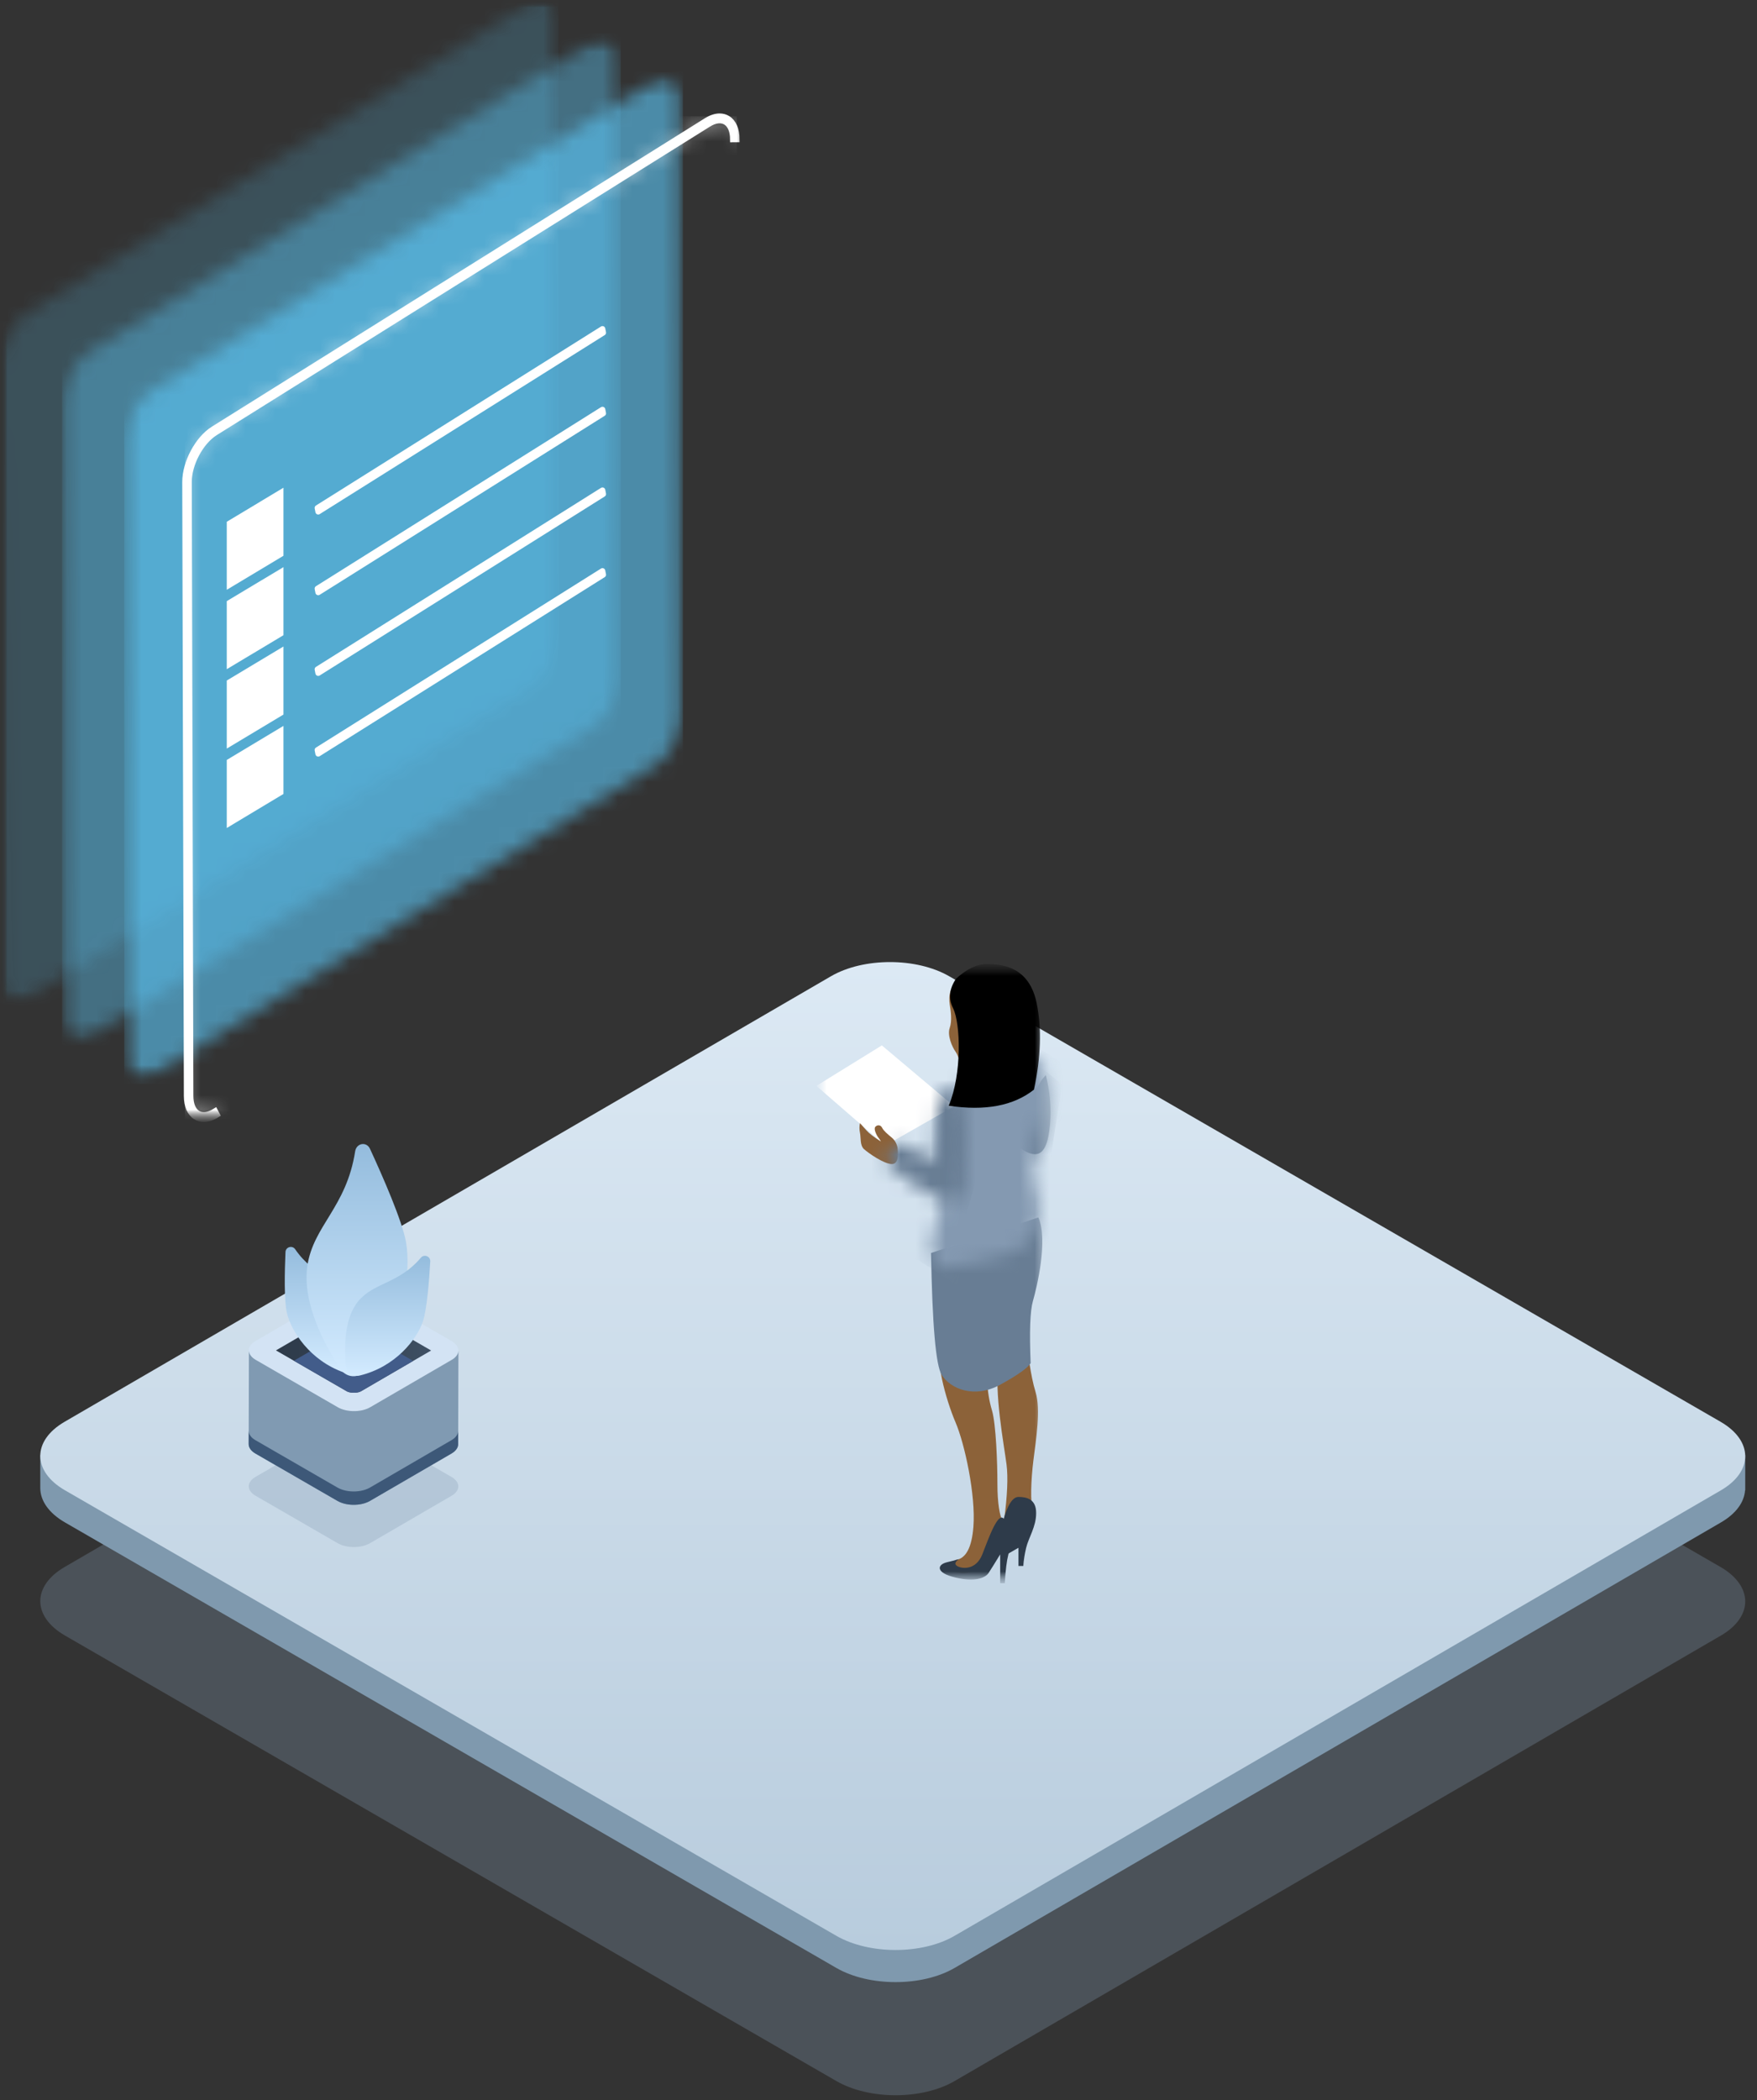 <svg width="118" height="141" viewBox="0 0 118 141" fill="none" xmlns="http://www.w3.org/2000/svg">
<rect x="0" y="0" width="118" height="141" fill="#333333" stroke="none"/>
<g opacity="0.3">
<path d="M115.553 105.204C117.751 106.473 117.763 108.535 115.579 109.804L64.111 139.714C61.924 140.986 58.367 140.983 56.169 139.714L4.365 109.805C2.162 108.534 2.151 106.475 4.339 105.204L55.806 75.294C57.99 74.025 61.547 74.023 63.749 75.294L115.553 105.204Z" fill="#8499B1"/>
</g>
<path d="M115.663 97.68C115.625 97.657 115.592 97.632 115.553 97.609L63.749 67.701C61.547 66.429 57.99 66.431 55.806 67.701L4.339 97.61C4.3 97.633 4.267 97.657 4.231 97.68H2.705V99.91C2.71 100.743 3.264 101.575 4.365 102.211L56.169 132.12C58.367 133.389 61.924 133.391 64.112 132.12L115.579 102.21C116.607 101.613 117.142 100.841 117.198 100.057H117.209V97.68H115.663Z" fill="#7F99AE"/>
<path d="M115.553 95.453C117.751 96.722 117.763 98.784 115.579 100.053L64.111 129.963C61.924 131.235 58.367 131.232 56.169 129.963L4.365 100.054C2.162 98.783 2.151 96.724 4.339 95.453L55.806 65.543C57.99 64.274 61.547 64.272 63.749 65.543L115.553 95.453Z" fill="url(#paint0_linear_4346_6348)"/>
<path opacity="0.3" d="M30.323 99.156C30.927 99.505 30.93 100.072 30.33 100.42L24.855 103.602C24.256 103.951 23.277 103.951 22.674 103.602L17.163 100.42C16.558 100.071 16.556 99.505 17.156 99.156L22.631 95.975C23.231 95.626 24.208 95.626 24.812 95.975L30.323 99.156Z" fill="#8499B1"/>
<path d="M30.323 90.032C30.927 90.381 30.93 90.947 30.33 91.296L24.856 94.477C24.256 94.826 23.278 94.826 22.674 94.477L17.163 91.296C16.559 90.947 16.557 90.381 17.157 90.032L22.631 86.851C23.231 86.502 24.208 86.501 24.813 86.85L30.323 90.032Z" fill="#D3E3F4"/>
<path d="M28.954 90.668L27.749 91.368L24.236 93.41C24.155 93.457 23.977 93.505 23.766 93.505C23.539 93.505 23.368 93.453 23.291 93.407L19.738 91.356L18.532 90.661L23.251 87.918C23.332 87.871 23.509 87.823 23.721 87.823C23.948 87.823 24.119 87.875 24.195 87.92L28.954 90.668Z" fill="url(#paint1_linear_4346_6348)"/>
<path d="M27.748 91.368L24.235 93.41C24.154 93.457 23.977 93.504 23.765 93.504C23.538 93.504 23.367 93.453 23.291 93.407L19.737 91.356L23.25 89.314C23.331 89.267 23.509 89.22 23.721 89.22C23.947 89.22 24.118 89.272 24.195 89.317L27.748 91.368Z" fill="#425C8A"/>
<path d="M30.783 90.714C30.782 90.73 30.781 90.746 30.778 90.763C30.776 90.776 30.771 90.789 30.768 90.802C30.764 90.817 30.76 90.833 30.755 90.848C30.751 90.861 30.745 90.873 30.739 90.886C30.732 90.902 30.725 90.918 30.716 90.934C30.71 90.945 30.703 90.957 30.696 90.968C30.684 90.987 30.673 91.004 30.66 91.022C30.652 91.033 30.643 91.043 30.635 91.053C30.615 91.077 30.593 91.1 30.569 91.124C30.561 91.132 30.553 91.14 30.544 91.149C30.529 91.162 30.513 91.174 30.497 91.187C30.483 91.199 30.469 91.21 30.453 91.222C30.436 91.234 30.417 91.246 30.398 91.258C30.379 91.271 30.361 91.284 30.339 91.296L24.865 94.477C24.819 94.504 24.77 94.528 24.72 94.551C24.705 94.557 24.691 94.564 24.676 94.57C24.637 94.586 24.596 94.602 24.555 94.615C24.54 94.621 24.526 94.626 24.51 94.631C24.484 94.639 24.458 94.646 24.431 94.653C24.411 94.659 24.391 94.665 24.37 94.67C24.342 94.677 24.314 94.682 24.285 94.688C24.266 94.692 24.246 94.696 24.227 94.7C24.169 94.71 24.11 94.718 24.051 94.724C24.033 94.726 24.015 94.728 23.996 94.729C23.962 94.732 23.927 94.734 23.892 94.736C23.869 94.737 23.847 94.737 23.825 94.738C23.797 94.738 23.769 94.739 23.74 94.738C23.717 94.738 23.693 94.737 23.669 94.736C23.643 94.735 23.617 94.734 23.591 94.732C23.567 94.73 23.544 94.728 23.52 94.726C23.494 94.724 23.469 94.721 23.443 94.717C23.42 94.715 23.397 94.711 23.373 94.708C23.346 94.703 23.319 94.699 23.292 94.694C23.27 94.69 23.249 94.685 23.228 94.68C23.195 94.673 23.164 94.665 23.132 94.657C23.114 94.652 23.097 94.648 23.079 94.643C23.023 94.626 22.967 94.608 22.914 94.587C22.906 94.584 22.899 94.58 22.892 94.578C22.818 94.548 22.748 94.515 22.683 94.477L17.173 91.296C16.868 91.12 16.717 90.89 16.717 90.66L16.7 96.949C16.699 97.18 16.851 97.41 17.155 97.586L22.665 100.767C22.73 100.805 22.801 100.837 22.874 100.867C22.878 100.869 22.883 100.872 22.887 100.873L22.896 100.876C22.949 100.897 23.005 100.915 23.061 100.932L23.075 100.937C23.087 100.94 23.101 100.943 23.114 100.946C23.146 100.955 23.177 100.963 23.21 100.97C23.219 100.972 23.227 100.974 23.235 100.976C23.248 100.979 23.261 100.98 23.274 100.983C23.301 100.988 23.328 100.993 23.356 100.997C23.366 100.999 23.378 101.001 23.388 101.003C23.401 101.004 23.413 101.005 23.425 101.007C23.451 101.01 23.476 101.013 23.502 101.015C23.514 101.017 23.526 101.018 23.539 101.019C23.55 101.02 23.562 101.02 23.574 101.021C23.599 101.023 23.625 101.025 23.652 101.025C23.665 101.026 23.678 101.027 23.691 101.028C23.702 101.028 23.712 101.027 23.722 101.027C23.751 101.028 23.779 101.028 23.807 101.027C23.821 101.027 23.835 101.027 23.849 101.027C23.857 101.026 23.866 101.025 23.874 101.025C23.909 101.024 23.944 101.021 23.979 101.018C23.993 101.017 24.007 101.017 24.02 101.015L24.033 101.014C24.093 101.007 24.151 101 24.209 100.989L24.218 100.988C24.235 100.985 24.251 100.981 24.267 100.977C24.296 100.972 24.324 100.966 24.352 100.959C24.373 100.954 24.393 100.948 24.413 100.943C24.44 100.936 24.466 100.928 24.492 100.92L24.51 100.915C24.519 100.912 24.528 100.908 24.537 100.905C24.578 100.891 24.619 100.876 24.658 100.859C24.673 100.853 24.687 100.847 24.702 100.84C24.752 100.818 24.801 100.794 24.847 100.767L30.322 97.585L30.34 97.574C30.355 97.566 30.367 97.557 30.38 97.547C30.399 97.535 30.418 97.523 30.436 97.511C30.451 97.5 30.465 97.488 30.479 97.477C30.495 97.464 30.511 97.451 30.526 97.438L30.535 97.43C30.541 97.424 30.545 97.418 30.551 97.413C30.575 97.39 30.597 97.366 30.617 97.343C30.621 97.338 30.627 97.332 30.631 97.327C30.635 97.322 30.638 97.316 30.642 97.311C30.655 97.294 30.667 97.276 30.678 97.258C30.683 97.25 30.689 97.243 30.693 97.235C30.695 97.231 30.697 97.227 30.699 97.223C30.707 97.207 30.714 97.191 30.721 97.175C30.725 97.166 30.731 97.156 30.735 97.147L30.737 97.137C30.742 97.122 30.747 97.107 30.75 97.091C30.753 97.081 30.757 97.07 30.759 97.06L30.76 97.052C30.763 97.036 30.765 97.02 30.766 97.003C30.767 96.993 30.769 96.982 30.77 96.972V96.958L30.788 90.668C30.788 90.684 30.785 90.698 30.783 90.714L30.783 90.714Z" fill="#809AB2"/>
<path d="M30.77 96.061V96.074C30.769 96.085 30.767 96.095 30.766 96.106C30.765 96.122 30.763 96.138 30.76 96.154L30.759 96.163C30.757 96.174 30.753 96.184 30.75 96.194C30.747 96.21 30.742 96.225 30.737 96.24L30.735 96.25C30.731 96.26 30.725 96.268 30.721 96.278C30.714 96.294 30.707 96.31 30.699 96.326C30.697 96.33 30.695 96.334 30.693 96.338C30.689 96.346 30.683 96.353 30.678 96.36C30.667 96.378 30.655 96.396 30.642 96.414C30.638 96.419 30.635 96.425 30.631 96.43C30.627 96.435 30.621 96.44 30.617 96.445C30.597 96.469 30.575 96.492 30.551 96.516C30.545 96.521 30.541 96.527 30.535 96.533L30.526 96.54C30.511 96.554 30.495 96.566 30.479 96.579C30.465 96.591 30.451 96.602 30.435 96.613C30.418 96.626 30.399 96.638 30.38 96.65C30.367 96.659 30.355 96.668 30.34 96.677L30.322 96.688L24.847 99.87C24.801 99.897 24.752 99.921 24.702 99.943C24.687 99.95 24.673 99.956 24.658 99.962C24.619 99.978 24.578 99.994 24.537 100.007C24.528 100.011 24.519 100.015 24.51 100.018L24.492 100.023C24.466 100.031 24.44 100.038 24.413 100.045C24.393 100.051 24.373 100.057 24.352 100.062C24.324 100.069 24.295 100.074 24.267 100.08C24.251 100.084 24.234 100.088 24.217 100.091L24.209 100.092C24.151 100.102 24.093 100.11 24.033 100.116L24.02 100.118C24.007 100.12 23.993 100.12 23.979 100.121C23.944 100.124 23.909 100.126 23.874 100.128C23.866 100.128 23.857 100.129 23.849 100.129C23.835 100.13 23.821 100.129 23.807 100.13C23.779 100.13 23.751 100.13 23.722 100.13C23.712 100.13 23.702 100.13 23.691 100.13C23.678 100.13 23.665 100.129 23.652 100.128C23.625 100.127 23.599 100.126 23.574 100.124C23.562 100.123 23.55 100.123 23.538 100.122C23.526 100.121 23.514 100.119 23.502 100.118C23.476 100.116 23.451 100.113 23.425 100.11C23.413 100.108 23.401 100.107 23.388 100.105C23.378 100.104 23.366 100.101 23.356 100.1C23.328 100.095 23.301 100.091 23.274 100.086C23.261 100.083 23.248 100.081 23.235 100.079C23.227 100.077 23.219 100.074 23.21 100.073C23.177 100.065 23.146 100.057 23.114 100.049C23.101 100.045 23.087 100.043 23.075 100.039L23.061 100.035C23.005 100.019 22.949 100 22.896 99.979L22.887 99.976C22.883 99.974 22.878 99.971 22.874 99.97C22.801 99.94 22.731 99.907 22.665 99.87L17.155 96.688C16.864 96.521 16.715 96.302 16.702 96.082L16.7 96.949C16.699 97.18 16.851 97.41 17.155 97.586L22.665 100.767C22.731 100.805 22.801 100.837 22.874 100.867C22.878 100.869 22.883 100.872 22.887 100.873L22.896 100.876C22.949 100.897 23.005 100.916 23.061 100.932L23.075 100.937C23.087 100.94 23.101 100.943 23.114 100.947C23.146 100.955 23.177 100.963 23.21 100.97C23.219 100.972 23.227 100.974 23.235 100.976C23.248 100.979 23.261 100.98 23.274 100.983C23.301 100.988 23.328 100.993 23.356 100.997C23.366 100.999 23.378 101.001 23.388 101.003C23.401 101.004 23.413 101.005 23.425 101.007C23.451 101.01 23.476 101.013 23.502 101.015C23.514 101.017 23.526 101.019 23.538 101.02C23.55 101.02 23.562 101.02 23.574 101.021C23.599 101.023 23.625 101.025 23.652 101.026C23.665 101.026 23.678 101.027 23.691 101.028C23.702 101.028 23.712 101.027 23.722 101.027C23.751 101.028 23.779 101.028 23.807 101.027C23.821 101.027 23.835 101.027 23.849 101.027C23.857 101.026 23.866 101.026 23.874 101.025C23.909 101.024 23.944 101.021 23.979 101.018C23.993 101.017 24.007 101.017 24.02 101.015L24.033 101.014C24.093 101.007 24.151 101 24.209 100.989L24.217 100.988C24.235 100.985 24.251 100.981 24.267 100.977C24.295 100.972 24.324 100.966 24.352 100.959C24.373 100.954 24.393 100.948 24.413 100.943C24.44 100.936 24.466 100.928 24.492 100.92L24.51 100.916C24.519 100.912 24.528 100.908 24.537 100.905C24.578 100.891 24.619 100.876 24.658 100.859C24.673 100.853 24.687 100.847 24.702 100.841C24.752 100.818 24.801 100.794 24.847 100.767L30.322 97.585L30.34 97.574C30.355 97.566 30.367 97.557 30.38 97.547C30.399 97.535 30.418 97.523 30.436 97.511C30.451 97.5 30.465 97.488 30.479 97.477C30.495 97.464 30.511 97.451 30.526 97.438L30.535 97.43C30.541 97.424 30.545 97.419 30.551 97.413C30.575 97.39 30.597 97.366 30.617 97.343C30.621 97.338 30.627 97.333 30.631 97.328C30.635 97.322 30.638 97.316 30.642 97.311C30.655 97.294 30.667 97.276 30.678 97.258C30.683 97.25 30.689 97.243 30.693 97.235C30.695 97.231 30.697 97.227 30.699 97.224C30.707 97.207 30.714 97.191 30.721 97.175C30.725 97.166 30.731 97.156 30.735 97.147L30.737 97.138C30.742 97.122 30.747 97.107 30.75 97.091C30.753 97.081 30.757 97.07 30.759 97.06L30.76 97.052C30.763 97.036 30.765 97.02 30.766 97.004C30.767 96.993 30.769 96.982 30.77 96.972V96.958L30.77 96.061Z" fill="#3D5878"/>
<path d="M23.114 92.15C23.547 92.302 24.017 92.046 24.107 91.596C24.329 90.493 24.571 88.468 23.718 87.198C22.792 85.82 21.131 85.775 19.824 83.87C19.631 83.588 19.188 83.713 19.173 84.056C19.116 85.349 19.071 87.311 19.27 88.153C19.547 89.334 20.777 91.329 23.114 92.15Z" fill="url(#paint2_linear_4346_6348)"/>
<path d="M24.533 92.037C24.041 92.565 23.246 92.504 22.844 91.889C21.858 90.381 20.273 87.498 20.641 84.996C21.04 82.282 23.263 81.069 23.852 77.298C23.939 76.738 24.616 76.622 24.849 77.128C25.729 79.036 27.007 81.96 27.262 83.365C27.619 85.336 27.19 89.189 24.533 92.037Z" fill="url(#paint3_linear_4346_6348)"/>
<path d="M24.165 92.347C23.719 92.456 23.277 92.154 23.232 91.698C23.121 90.578 23.083 88.538 24.059 87.36C25.118 86.082 26.775 86.203 28.266 84.438C28.488 84.177 28.915 84.346 28.896 84.688C28.824 85.981 28.672 87.937 28.39 88.755C27.995 89.903 26.572 91.765 24.165 92.347H24.165Z" fill="url(#paint4_linear_4346_6348)"/>
<mask id="mask0_4346_6348" style="mask-type:alpha" maskUnits="userSpaceOnUse" x="54" y="64" width="17" height="43">
<rect x="54.827" y="64.726" width="15.728" height="41.564" fill="black"/>
</mask>
<g mask="url(#mask0_4346_6348)">
<mask id="mask1_4346_6348" style="mask-type:alpha" maskUnits="userSpaceOnUse" x="54" y="64" width="17" height="43">
<rect x="54.828" y="64.726" width="15.728" height="41.564" fill="black"/>
</mask>
<g mask="url(#mask1_4346_6348)">
<path d="M66.301 92.723C66.329 93.416 66.436 94.069 66.619 94.682C66.894 95.601 66.986 98.236 66.986 99.611C66.986 100.987 67.156 101.778 67.321 102.09C67.486 102.402 67.037 104.226 66.301 104.838C65.565 105.451 65.015 105.719 64.397 105.584C63.78 105.451 63.682 105.494 63.731 105.249C63.763 105.085 63.91 104.913 64.169 104.733C64.863 104.653 65.266 103.907 65.374 102.498C65.537 100.383 64.793 96.934 64.169 95.48C63.546 94.026 62.659 90.954 63.322 90.266C63.765 89.808 64.757 90.627 66.301 92.723" fill="#8C6239"/>
<path d="M69.029 90.654C69.029 90.654 69.192 92.301 69.551 93.465C69.91 94.629 69.575 96.666 69.406 98.023C69.236 99.38 69.188 100.834 69.369 101.485C69.49 101.919 68.847 102.099 67.439 102.025C67.654 100.416 67.708 99.183 67.6 98.328C67.439 97.045 66.731 93.379 67.085 91.409C67.439 89.441 69.029 90.654 69.029 90.654" fill="#8C6239"/>
</g>
<path d="M69.965 72.496C68.351 75.124 67.876 76.659 68.539 77.1C69.532 77.76 70.236 77.714 70.474 75.894C70.526 75.503 70.552 75.11 70.554 74.714V74.629C70.55 73.822 70.444 73.003 70.236 72.173L69.965 72.496Z" fill="#687D94"/>
<mask id="mask2_4346_6348" style="mask-type:alpha" maskUnits="userSpaceOnUse" x="68" y="72" width="3" height="6">
<path d="M69.965 72.495C68.351 75.124 67.876 76.659 68.538 77.099C69.532 77.76 70.235 77.714 70.474 75.894C70.525 75.503 70.552 75.11 70.553 74.714V74.629C70.55 73.822 70.444 73.003 70.235 72.173L69.965 72.495Z" fill="black"/>
</mask>
<g mask="url(#mask2_4346_6348)">
<path d="M71.332 72.825L68.189 70.189L67.099 77.108L70.242 79.743L71.332 72.825Z" fill="#687D94"/>
</g>
<mask id="mask3_4346_6348" style="mask-type:alpha" maskUnits="userSpaceOnUse" x="54" y="64" width="17" height="43">
<rect x="54.828" y="64.726" width="15.728" height="41.564" fill="black"/>
</mask>
<g mask="url(#mask3_4346_6348)">
<path d="M62.529 84.121C62.613 88.939 62.85 91.665 63.24 92.298C63.824 93.246 65.439 93.919 67.187 92.957C68.353 92.315 69.029 91.836 69.218 91.517C69.131 89.406 69.181 88.021 69.367 87.363C69.647 86.376 70.4 83.266 69.737 81.733L62.529 84.121Z" fill="#687D94"/>
</g>
<mask id="mask4_4346_6348" style="mask-type:alpha" maskUnits="userSpaceOnUse" x="62" y="70" width="9" height="16">
<path d="M63.821 73.26C62.664 74.145 63.028 77.765 63.16 78.652C63.293 79.538 63.287 81.183 62.862 82.223C62.579 82.916 62.48 83.562 62.564 84.162L63.16 85.121C65.068 84.892 66.615 84.573 67.8 84.162C69.578 83.546 70.099 81.772 69.788 80.653C69.476 79.535 69.012 77.102 69.788 75.61C70.563 74.118 70.691 71.746 69.788 71.086C69.661 70.993 69.475 70.952 69.245 70.952C67.841 70.952 64.817 72.498 63.821 73.26Z" fill="black"/>
</mask>
<g mask="url(#mask4_4346_6348)">
<path d="M73.172 72.531L63.395 66.306L59.999 83.541L69.776 89.767L73.172 72.531Z" fill="#8499B1"/>
</g>
<mask id="mask5_4346_6348" style="mask-type:alpha" maskUnits="userSpaceOnUse" x="54" y="64" width="17" height="43">
<rect x="54.828" y="64.726" width="15.728" height="41.564" fill="black"/>
</mask>
<g mask="url(#mask5_4346_6348)">
<path d="M67.481 106.29H67.172V104.356C66.809 104.952 66.55 105.366 66.397 105.599C66.167 105.948 65.479 106.217 64.157 105.908C62.834 105.599 62.915 105.048 63.597 104.884C64.051 104.775 64.321 104.705 64.405 104.673C64.129 104.868 64.091 105.025 64.293 105.144C64.595 105.323 65.544 105.44 65.971 104.356C66.397 103.273 67.097 101.249 67.481 102.08C67.864 102.912 67.888 103.716 67.722 104.356C67.612 104.783 67.531 105.428 67.481 106.29" fill="#2E3B4A"/>
<path d="M67.356 102.144C67.659 101.047 68.006 100.499 68.4 100.499C68.989 100.499 69.59 100.669 69.59 101.583C69.59 102.496 69.075 103.245 68.917 103.911C68.812 104.356 68.748 104.763 68.725 105.132H68.4V103.911L67.575 104.387L67.208 102.815L67.356 102.144Z" fill="#2E3B4A"/>
<path d="M54.828 72.902L59.225 70.185L64.076 74.273L59.452 76.91L54.828 72.902Z" fill="white"/>
<path d="M60.277 77.04C60.215 76.759 60.087 76.538 59.893 76.377C59.603 76.136 59.339 75.914 59.241 75.71C59.143 75.506 58.91 75.507 58.786 75.652C58.66 75.798 58.864 76.211 58.992 76.377C59.077 76.489 59.134 76.575 59.162 76.636C58.688 76.339 58.364 76.09 58.189 75.89C58.013 75.689 57.87 75.527 57.756 75.403C57.709 75.615 57.709 75.831 57.756 76.05C57.828 76.377 57.742 76.891 58.026 77.148C58.31 77.405 59.369 78.149 59.893 78.149C60.242 78.149 60.37 77.779 60.277 77.04Z" fill="#8C6239"/>
</g>
<mask id="mask6_4346_6348" style="mask-type:alpha" maskUnits="userSpaceOnUse" x="59" y="73" width="6" height="8">
<path d="M62.954 74.204C62.869 74.988 62.802 76.259 62.753 78.018L60.917 76.931C60.413 76.716 60.073 76.769 59.897 77.089C59.72 77.409 59.631 77.803 59.631 78.271C61.19 79.474 62.297 80.186 62.954 80.408C63.939 80.742 64.826 80.865 64.826 79.628C64.826 78.392 65.078 74.645 64.595 73.794C64.383 73.421 64.066 73.228 63.765 73.228C63.381 73.228 63.025 73.544 62.954 74.204" fill="black"/>
</mask>
<g mask="url(#mask6_4346_6348)">
<path d="M67.041 74.413L60.476 70.451L57.667 79.679L64.232 83.641L67.041 74.413Z" fill="#687D94"/>
</g>
<mask id="mask7_4346_6348" style="mask-type:alpha" maskUnits="userSpaceOnUse" x="54" y="64" width="17" height="43">
<rect x="54.828" y="64.726" width="15.728" height="41.564" fill="black"/>
</mask>
<g mask="url(#mask7_4346_6348)">
<path d="M65.48 69.333C65.48 69.855 65.175 70.662 64.564 71.753C64.448 71.186 64.316 70.799 64.165 70.592C63.941 70.281 63.61 69.509 63.782 69.015C63.953 68.522 63.852 67.867 63.782 67.427C63.711 66.987 63.723 66.01 64.631 65.896C65.54 65.782 65.48 68.55 65.48 69.333Z" fill="#8C6239"/>
<path d="M64.207 65.709C63.749 66.383 63.683 67.047 64.011 67.698C64.503 68.675 64.625 72.063 63.717 74.234C66.158 74.601 68.065 74.242 69.439 73.156C69.907 70.981 69.97 69.054 69.629 67.375C69.118 64.857 67.268 64.726 66.271 64.726C65.606 64.726 64.918 65.053 64.207 65.709" fill="black"/>
</g>
</g>
<mask id="mask8_4346_6348" style="mask-type:alpha" maskUnits="userSpaceOnUse" x="0" y="0" width="51" height="76">
<rect width="50.097" height="75.134" fill="black"/>
</mask>
<g mask="url(#mask8_4346_6348)">
<mask id="mask9_4346_6348" style="mask-type:alpha" maskUnits="userSpaceOnUse" x="0" y="0" width="51" height="76">
<rect width="50.097" height="75.134" fill="black"/>
</mask>
<g mask="url(#mask9_4346_6348)">
<mask id="mask10_4346_6348" style="mask-type:alpha" maskUnits="userSpaceOnUse" x="-1" y="0" width="52" height="76">
<rect x="-0.001" width="50.097" height="75.134" fill="black"/>
</mask>
<g mask="url(#mask10_4346_6348)">
<g opacity="0.2">
<mask id="mask11_4346_6348" style="mask-type:alpha" maskUnits="userSpaceOnUse" x="-1" y="0" width="39" height="68">
<rect x="-0.002" y="0.001" width="37.513" height="67.197" fill="black"/>
</mask>
<g mask="url(#mask11_4346_6348)">
<mask id="mask12_4346_6348" style="mask-type:alpha" maskUnits="userSpaceOnUse" x="-1" y="0" width="39" height="68">
<path d="M35.524 0.274C36.556 -0.362 37.397 0.148 37.4 1.416L37.51 42.721C37.513 43.99 36.678 45.533 35.646 46.169L1.983 66.923C0.949 67.56 0.11 67.049 0.106 65.781L-0.003 24.475C-0.006 23.207 0.827 21.666 1.861 21.028L35.524 0.274Z" fill="black"/>
</mask>
<g mask="url(#mask12_4346_6348)">
<rect x="-0.006" y="-0.362" width="37.52" height="67.922" fill="url(#paint5_linear_4346_6348)"/>
</g>
</g>
</g>
<g opacity="0.4">
<mask id="mask13_4346_6348" style="mask-type:alpha" maskUnits="userSpaceOnUse" x="4" y="2" width="38" height="68">
<rect x="4.173" y="2.604" width="37.513" height="67.197" fill="black"/>
</mask>
<g mask="url(#mask13_4346_6348)">
<mask id="mask14_4346_6348" style="mask-type:alpha" maskUnits="userSpaceOnUse" x="4" y="2" width="38" height="68">
<path d="M39.7 2.878C40.732 2.242 41.572 2.752 41.576 4.02L41.686 45.326C41.689 46.593 40.853 48.137 39.822 48.773L6.159 69.527C5.125 70.164 4.286 69.653 4.283 68.385L4.173 27.08C4.17 25.811 5.003 24.269 6.037 23.632L39.7 2.878Z" fill="black"/>
</mask>
<g mask="url(#mask14_4346_6348)">
<rect x="4.169" y="2.242" width="37.52" height="67.922" fill="url(#paint6_linear_4346_6348)"/>
</g>
</g>
</g>
<g opacity="0.6">
<mask id="mask15_4346_6348" style="mask-type:alpha" maskUnits="userSpaceOnUse" x="8" y="5" width="38" height="68">
<rect x="8.348" y="5.208" width="37.513" height="67.197" fill="black"/>
</mask>
<g mask="url(#mask15_4346_6348)">
<mask id="mask16_4346_6348" style="mask-type:alpha" maskUnits="userSpaceOnUse" x="8" y="5" width="38" height="68">
<path d="M43.876 5.482C44.907 4.846 45.748 5.355 45.751 6.623L45.861 47.929C45.864 49.197 45.029 50.74 43.997 51.376L10.334 72.13C9.301 72.767 8.461 72.257 8.458 70.989L8.349 29.683C8.345 28.415 9.179 26.872 10.212 26.236L43.876 5.482Z" fill="black"/>
</mask>
<g mask="url(#mask16_4346_6348)">
<rect x="8.345" y="4.845" width="37.52" height="67.922" fill="url(#paint7_linear_4346_6348)"/>
</g>
</g>
</g>
</g>
<path d="M47.442 8.1L14.328 28.807C13.278 29.464 12.427 31.061 12.43 32.368L12.538 73.581C12.54 74.243 12.754 74.741 13.142 74.982C13.305 75.084 13.489 75.135 13.687 75.135C13.962 75.135 14.266 75.036 14.578 74.841L14.448 74.598C13.996 74.881 13.579 74.93 13.271 74.739C12.967 74.549 12.799 74.137 12.797 73.58L12.689 32.368C12.686 31.15 13.479 29.662 14.458 29.05L47.572 8.343C48.023 8.061 48.441 8.012 48.748 8.203C49.053 8.393 49.221 8.804 49.223 9.361L49.482 9.36C49.48 8.699 49.265 8.201 48.877 7.959C48.714 7.858 48.53 7.807 48.332 7.807C48.057 7.807 47.753 7.905 47.442 8.1" fill="url(#paint8_linear_4346_6348)"/>
<path d="M47.442 8.1L14.328 28.807C13.278 29.464 12.427 31.061 12.43 32.368L12.538 73.581C12.54 74.243 12.754 74.741 13.142 74.982C13.305 75.084 13.489 75.135 13.687 75.135C13.962 75.135 14.266 75.036 14.578 74.841L14.448 74.598C13.996 74.881 13.579 74.93 13.271 74.739C12.967 74.549 12.799 74.137 12.797 73.58L12.689 32.368C12.686 31.15 13.479 29.662 14.458 29.05L47.572 8.343C48.023 8.061 48.441 8.012 48.748 8.203C49.053 8.393 49.221 8.804 49.223 9.361L49.482 9.36C49.48 8.699 49.265 8.201 48.877 7.959C48.714 7.858 48.53 7.807 48.332 7.807C48.057 7.807 47.753 7.905 47.442 8.1" stroke="white" stroke-width="0.381"/>
<mask id="mask17_4346_6348" style="mask-type:alpha" maskUnits="userSpaceOnUse" x="12" y="7" width="38" height="69">
<path d="M47.442 8.1L14.328 28.807C13.278 29.464 12.427 31.061 12.43 32.368L12.538 73.581C12.54 74.243 12.754 74.741 13.142 74.982C13.305 75.084 13.489 75.135 13.687 75.135C13.962 75.135 14.266 75.036 14.578 74.841L14.448 74.598C13.996 74.881 13.579 74.93 13.271 74.739C12.967 74.549 12.799 74.137 12.797 73.58L12.689 32.368C12.686 31.15 13.479 29.662 14.458 29.05L47.572 8.343C48.023 8.061 48.441 8.012 48.748 8.203C49.053 8.393 49.221 8.804 49.223 9.361L49.482 9.36C49.48 8.699 49.265 8.201 48.877 7.959C48.714 7.858 48.53 7.807 48.332 7.807C48.057 7.807 47.753 7.905 47.442 8.1" fill="black"/>
</mask>
<g mask="url(#mask17_4346_6348)">
<rect x="12.427" y="7.807" width="37.055" height="67.328" fill="url(#paint9_linear_4346_6348)"/>
</g>
</g>
</g>
<path d="M19.037 37.313L15.23 39.597V35.029L19.037 32.744V37.313Z" fill="white"/>
<path d="M19.037 42.644L15.23 44.928V40.359L19.037 38.075V42.644Z" fill="white"/>
<path d="M19.037 47.974L15.23 50.258V45.689L19.037 43.405V47.974Z" fill="white"/>
<path d="M19.037 53.304L15.23 55.589V51.02L19.037 48.735V53.304Z" fill="white"/>
<path d="M21.371 34.353L21.321 34.1L40.462 22.083L40.511 22.336L21.371 34.353Z" fill="white" stroke="white" stroke-width="0.381" stroke-linejoin="round"/>
<path d="M21.371 39.77L21.321 39.517L40.462 27.5L40.511 27.753L21.371 39.77Z" fill="white" stroke="white" stroke-width="0.381" stroke-linejoin="round"/>
<path d="M21.371 45.187L21.321 44.934L40.462 32.917L40.511 33.17L21.371 45.187Z" fill="white" stroke="white" stroke-width="0.381" stroke-linejoin="round"/>
<path d="M21.371 50.604L21.321 50.351L40.462 38.334L40.511 38.586L21.371 50.604Z" fill="white" stroke="white" stroke-width="0.381" stroke-linejoin="round"/>
<defs>
<linearGradient id="paint0_linear_4346_6348" x1="59.957" y1="64.591" x2="59.957" y2="130.916" gradientUnits="userSpaceOnUse">
<stop stop-color="#DCE9F4"/>
<stop offset="1" stop-color="#B8CCDD"/>
</linearGradient>
<linearGradient id="paint1_linear_4346_6348" x1="18.532" y1="93.504" x2="28.954" y2="93.504" gradientUnits="userSpaceOnUse">
<stop stop-color="#2E3B4A"/>
<stop offset="0.398" stop-color="#323F50"/>
<stop offset="0.938" stop-color="#3D4E61"/>
<stop offset="1" stop-color="#3F5064"/>
</linearGradient>
<linearGradient id="paint2_linear_4346_6348" x1="21.721" y1="83.714" x2="21.721" y2="92.194" gradientUnits="userSpaceOnUse">
<stop stop-color="#94BCDD"/>
<stop offset="1" stop-color="#D3EBFF"/>
</linearGradient>
<linearGradient id="paint3_linear_4346_6348" x1="23.978" y1="76.806" x2="23.978" y2="92.395" gradientUnits="userSpaceOnUse">
<stop stop-color="#94BCDD"/>
<stop offset="1" stop-color="#D3EBFF"/>
</linearGradient>
<linearGradient id="paint4_linear_4346_6348" x1="26.037" y1="84.311" x2="26.037" y2="92.37" gradientUnits="userSpaceOnUse">
<stop stop-color="#94BCDD"/>
<stop offset="1" stop-color="#D3EBFF"/>
</linearGradient>
<linearGradient id="paint5_linear_4346_6348" x1="-117.627" y1="-2027.72" x2="-117.359" y2="-2027.72" gradientUnits="userSpaceOnUse">
<stop offset="5.09986e-09" stop-color="#5CC7F7"/>
<stop offset="1" stop-color="#5CC7F7"/>
</linearGradient>
<linearGradient id="paint6_linear_4346_6348" x1="-117.63" y1="-2027.73" x2="-117.363" y2="-2027.73" gradientUnits="userSpaceOnUse">
<stop offset="5.09986e-09" stop-color="#5CC7F7"/>
<stop offset="1" stop-color="#5CC7F7"/>
</linearGradient>
<linearGradient id="paint7_linear_4346_6348" x1="-117.633" y1="-2027.74" x2="-117.366" y2="-2027.74" gradientUnits="userSpaceOnUse">
<stop offset="5.09986e-09" stop-color="#5CC7F7"/>
<stop offset="1" stop-color="#5CC7F7"/>
</linearGradient>
<linearGradient id="paint8_linear_4346_6348" x1="12.43" y1="75.135" x2="49.482" y2="75.135" gradientUnits="userSpaceOnUse">
<stop offset="0.016" stop-color="white"/>
<stop offset="0.349" stop-color="#9EDDFA"/>
<stop offset="0.591" stop-color="#5CC7F7"/>
<stop offset="1" stop-color="#8499B1"/>
<stop offset="1" stop-color="#2E3B4A"/>
</linearGradient>
<linearGradient id="paint9_linear_4346_6348" x1="-125.344" y1="-2042.29" x2="-125.097" y2="-2042.29" gradientUnits="userSpaceOnUse">
<stop stop-color="#5CC7F7"/>
<stop offset="0.131" stop-color="#69CBF7"/>
<stop offset="0.377" stop-color="#8DD8F9"/>
<stop offset="0.709" stop-color="#C7EBFC"/>
<stop offset="1" stop-color="white"/>
</linearGradient>
</defs>
</svg>
